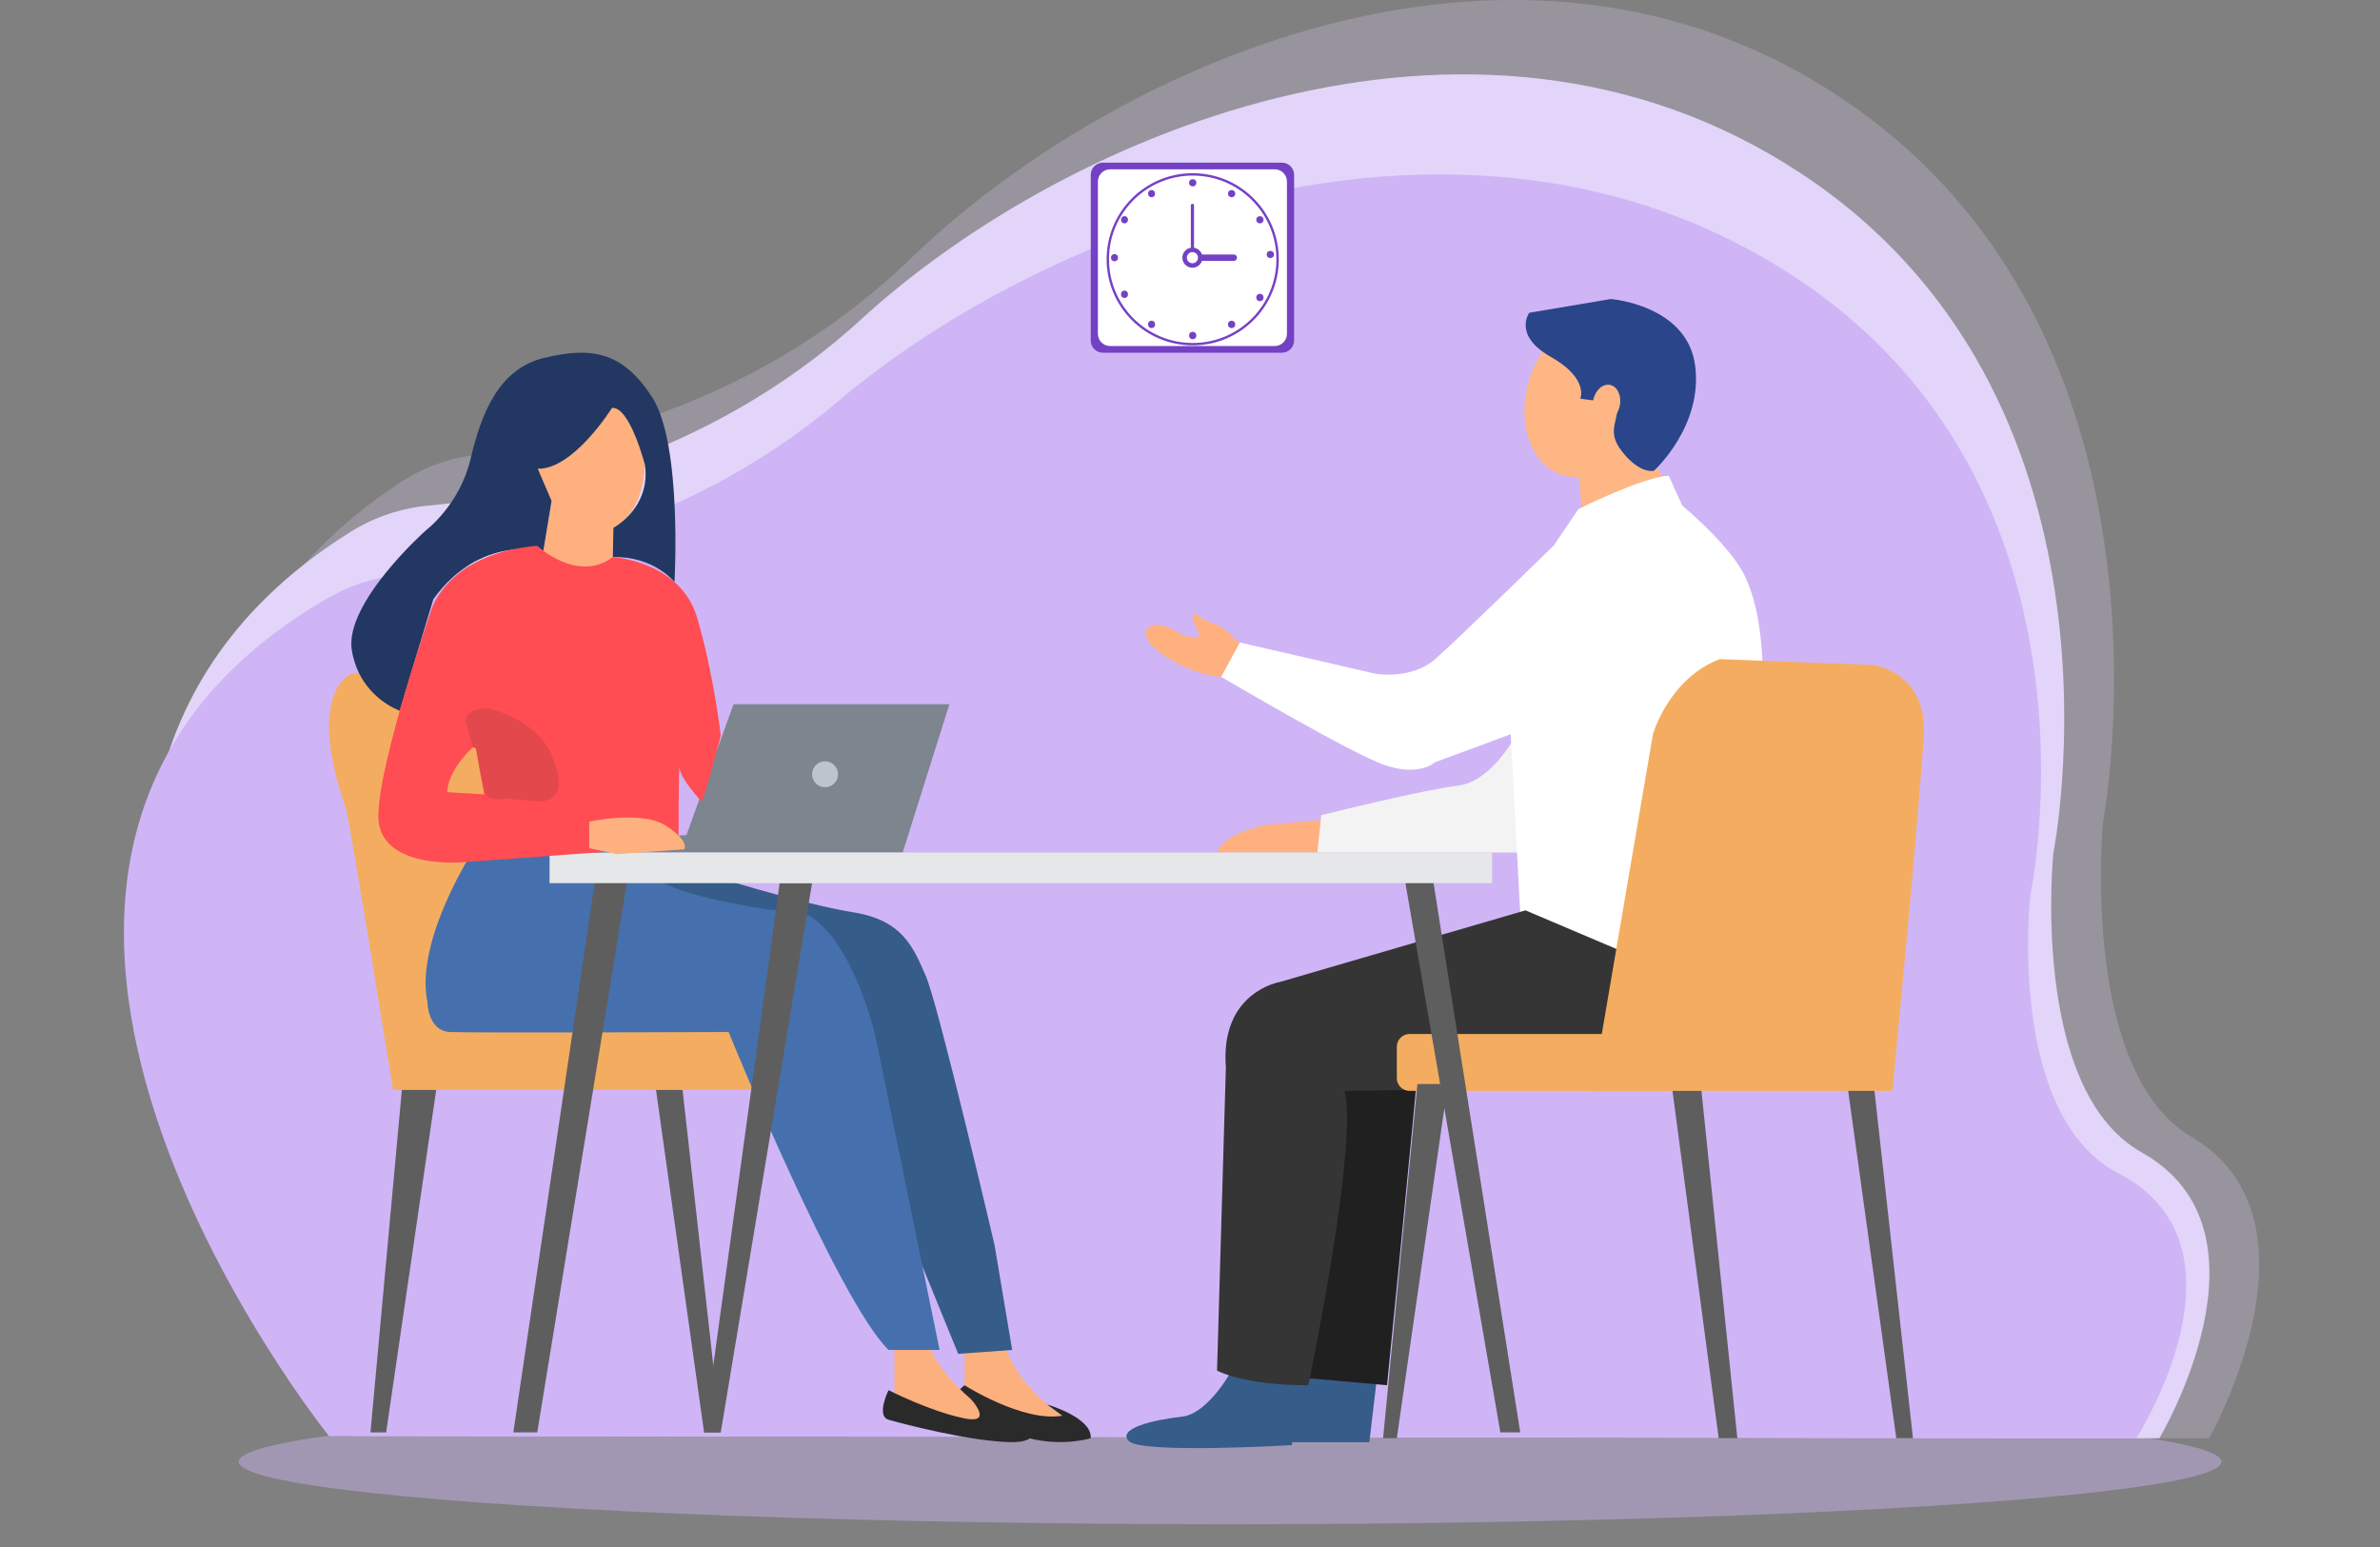<svg version="1.1" id="Layer_1" xmlns="http://www.w3.org/2000/svg" x="0" y="0" viewBox="0 0 1000 650.06" style="enable-background:new 0 0 1000 650.06" xml:space="preserve"><rect x="0" y="0" width="1000" height="650.06" fill="#808080" stroke="none"/><style>.st4{fill:#feb07f}.st6{fill:#fcb07e}.st7{fill:#2a2a2b}.st8{fill:#f4ad60}.st9{fill:#365c89}.st12{fill:#5e5e5e}.st14{fill:#feb684}.st15{fill:#fff}.st21{fill:#7441c4}</style><ellipse cx="516.84" cy="614.16" rx="416.54" ry="26.27" style="opacity:.43;fill:#cfb5f6"/><path d="M168.84 603.22s-193.57-273.92-.35-400.69a72.095 72.095 0 0 1 32.9-11.5c32.95-3.08 113.78-17.26 181.36-82.49 87.2-84.16 263.45-161.82 400.74-60.42s100.18 296.92 100.18 296.92-10.1 104.74 37.11 132.63c59.37 35.08 7.42 126.64 7.42 126.64l-759.36-1.09z" style="opacity:.23;fill:#e6d7ff"/><path d="M147.93 603.28s-193.57-259.76-.35-379.98c9.92-6.17 21.21-9.87 32.9-10.91 32.95-2.92 113.78-16.37 181.36-78.23 87.2-79.81 263.45-153.45 400.74-57.3s100.18 281.57 100.18 281.57-10.1 99.32 37.11 125.77c59.37 33.27 7.42 120.09 7.42 120.09l-759.36-1.01z" style="fill:#e2d5f9"/><path d="M138.2 603.35s-193.57-240.71-.35-352.11c9.92-5.72 21.21-9.15 32.9-10.11 32.95-2.71 113.78-15.17 181.36-72.49 87.2-73.96 263.45-142.2 400.74-53.09s100.18 260.92 100.18 260.92-10.1 92.04 37.11 116.55c59.37 30.83 7.42 111.29 7.42 111.29l-759.36-.96z" style="fill:#cfb5f6"/><path class="st4" d="m559.28 344.15-27.21 2.47s-17.73 2.98-20.61 11.59h47.82v-14.06z"/><path d="M637.2 308.49s-10.31 20-24.74 21.64c-14.43 1.65-57.31 12.37-57.31 12.37l-1.65 15.71h89.47l-5.77-49.72z" style="fill:#f3f3f3"/><path class="st4" d="M522.18 272.42s-5.77-8.25-11.96-10.31c-6.18-2.06-8.66-4.95-8.66-4.95s-1.65 2.06 1.65 7.63-6.6 1.86-6.6 1.86-11.54-7.83-14.84-1.86c-3.3 5.98 16.9 18.76 31.33 19.58 14.43.82 7.01 0 7.01 0l2.07-11.95z"/><path class="st6" d="M405.29 567.2v17.73s21.64 15.25 41.02 9.89c0 0-16.49-9.89-23.5-27.62h-17.52z"/><path class="st7" d="M405.29 582.04s24.53 15.67 41.02 12.78l-6.37-4.72s19.15 5.54 18.33 14.2c0 0-16.08 4.95-32.98-2.47 0 0-18.92-6.17-23.07-10.51-4.14-4.33 3.07-9.28 3.07-9.28z"/><path class="st6" d="M375.82 564.31v23.09s23.91 11.77 43.29 8.56c0 0-21.85-12.69-29.27-31.65h-14.02z"/><path class="st7" d="M373.34 584.1s-5.36 10.81 0 12.41 35.25 9.44 52.46 9.44c0 0 17.63 0-.52-10.93-18.14-10.93-20-10.1-20-10.1s14.33 13.89 0 11.04-31.94-11.86-31.94-11.86z"/><path class="st8" d="M147.6 283.14s-19.57 7.42-2.25 56.48c1.37 3.89 19.79 118.33 19.79 118.33h162.44l-9.07-24.74L198.12 275.3l-50.52 7.84z"/><ellipse transform="rotate(-9.823 247.492 188.375)" class="st4" cx="247.56" cy="188.42" rx="22.99" ry="35.25"/><path class="st4" d="m232.34 206.86-6.6 39.99s26.8 11.13 38.34 0l-6.6-12.78.41-21.44-25.55-5.77z"/><path class="st9" d="M286.8 363.94c10.27 3.71 51.08 16.08 71.7 19.38 20.61 3.3 25.15 14.43 30.51 26.8s28.86 112.97 28.86 112.97l7.42 44.11-22.68 1.65-66.38-162.44s-59.37-21.03-75.45-24.32c-16.07-3.3 26.02-18.15 26.02-18.15z"/><path d="M257.13 171.41s-16.18 25.93-31.2 25.54l5.82 13.52-3.45 20.93s-26.87-6.81-46.25 20.4l-14.07 46.8s-16.86-5.57-20.15-25.36 31-50.3 31-50.3 14.35-10.72 18.89-30.1c4.54-19.38 11.96-37.93 30.92-42.47 18.97-4.54 32.57-3.3 45.35 16.49 12.78 19.79 9.4 77.7 9.4 77.7s-8.57-10.91-25.89-10.5l.24-12.29s15.82-8.32 13.24-26.49c-.01.02-6.38-24.7-13.85-23.87z" style="fill:#223762"/><path style="fill:#7d858e" d="M308.2 295.9h90.7l-19.62 62.32h-128.8v-5.41l37.93-1.9z"/><path class="st12" d="m168.85 457.94-13.19 143.89h6.59l21.03-143.89zM275.63 457.94l20.2 143.89h7.01L286.8 457.94z"/><circle cx="346.66" cy="325.32" r="5.45" style="opacity:.58;fill:#eaf3fa"/><ellipse transform="rotate(-74.669 665.803 167.508)" class="st14" cx="665.78" cy="167.51" rx="33.39" ry="24.58"/><path class="st14" d="m663.18 197.9 2.61 29.17 41.1-14.58s-11.96-15.51-11.96-20.05c-.01-4.54-23.51-12.58-31.75 5.46z"/><path class="st15" d="m701.11 199.86 5.77 12.63s20.2 16.64 26.39 29.84c6 12.79 13.93 42.06-1.38 127.46-.96 5.38-2.52 10.64-4.59 15.7l-12.99 31.65s-52.98-11.54-75.55-33.39l-4.02-75.24-31.75 11.75s-6.6 6.18-21.03 1.24c-14.43-4.95-68.85-37.11-68.85-37.11l7.83-14.43 57.31 13.19s14.84 2.47 24.74-6.18c9.89-8.66 49.89-47.82 49.89-47.82l10.31-15.25c-.01-.03 26.37-13.22 37.92-14.04z"/><path class="st9" d="m578.66 577.92-3.3 28.04h-62.25s-11.13-6.38 2.47-9.89 30.14-12.78 35.07-18.14h28.01z"/><path d="M595.56 450.11c0 3.3-12.78 131.93-12.78 131.93l-36.69-3.3 14.84-128.63h34.63z" style="fill:#202021"/><path class="st9" d="M518.47 574.21s-10.31 19.79-21.85 21.03c-11.54 1.24-27.62 4.95-22.26 10.31s68.44 1.65 68.44 1.65l3.3-30.51-27.63-2.48z"/><path d="M199.36 356.52s-25.15 38.34-19.79 64.32c0 0 .08 12.37 9.52 12.78 9.44.41 117.05 0 117.05 0s45.76 112.55 67.2 133.58h21.44l-26.8-131.11s-12.78-57.31-40.4-54.01c-27.62 3.3-2.06.41-2.06.41s-28.86-3.71-44.11-10.31c-15.25-6.6-25.15-17.73-25.15-17.73l-56.9 2.07z" style="fill:#4570ad"/><path d="m640.95 382.5-103.2 30.1s-25.15 4.12-22.68 35.87l-3.71 127.4s10.72 6.18 38.34 6.18c0 0 21.03-100.18 15.25-123.68l113.79-1.65s50.71 8.4 36.69-42.59l-74.48-31.63z" style="fill:#353535"/><path class="st8" d="M701.53 458.36H592.25c-2.95 0-5.35-2.4-5.35-5.35V439.8c0-2.95 2.4-5.35 5.35-5.35h109.27c2.95 0 5.35 2.4 5.35 5.35v13.21c.01 2.95-2.39 5.35-5.34 5.35z"/><path class="st12" d="M595.56 455.47 581.13 604.3h5.77l21.44-148.83zM702.34 455.47l19.79 148.83h7.84L714.3 452.58zM776.14 455.47l20.62 148.83h7.01l-16.5-148.83z"/><path class="st8" d="m722.55 276.95 64.73 2.47s22.26 2.89 21.03 29.07c-1.24 26.18-13.19 149.86-13.19 149.86H668.95l25.56-149.86s6.6-23.29 28.04-31.54z"/><path class="st12" d="m250.48 366.62-34.79 235.21h10.05l38.35-235.21zM327.58 371.06l-31.75 230.77h7.01l38.37-230.77zM590.51 371.06l39.89 230.77h8.35l-37.11-235.21z"/><path style="fill:#e6e7e8" d="M230.9 358.22h396.03v12.84H230.9z"/><path d="M642.56 131.42s-7.01 9.48 9.07 18.55S664 167.51 664 167.51l5.42.72s6.54-9.56 9.43-.72-4.95 12.47 2.68 22.2c7.63 9.73 13.4 8.08 13.4 8.08s20.61-18.55 17.32-44.11-35.42-28.04-35.42-28.04l-34.27 5.78z" style="fill:#2a458a"/><ellipse transform="rotate(-78.849 675.005 169.35)" class="st14" cx="675.02" cy="169.33" rx="7.76" ry="5.71"/><g><path class="st21" d="M538.63 148.2h-75.22c-2.82 0-5.11-2.29-5.11-5.11V73.45c0-2.82 2.29-5.11 5.11-5.11h75.22c2.82 0 5.11 2.29 5.11 5.11v69.64c0 2.82-2.29 5.11-5.11 5.11z"/><path class="st15" d="M535.62 145.39h-69.2c-2.82 0-5.11-2.29-5.11-5.11V76.26c0-2.82 2.29-5.11 5.11-5.11h69.2c2.82 0 5.11 2.29 5.11 5.11v64.02c0 2.82-2.29 5.11-5.11 5.11z"/><path class="st21" d="M501.02 108.94c-.37 0-.67-.23-.67-.51V86.16c0-.28.3-.51.67-.51s.67.23.67.51v22.28c0 .28-.3.5-.67.5z"/><circle class="st21" cx="501.02" cy="108.27" r="4.23"/><circle class="st15" cx="501.02" cy="108.27" r="2.34"/><path class="st21" d="M518.38 109.62h-13.13a1.35 1.35 0 0 1 0-2.7h13.13a1.35 1.35 0 0 1 0 2.7z"/><circle class="st21" cx="501.14" cy="76.8" r="1.52"/><circle class="st21" cx="517.49" cy="81.36" r="1.52"/><circle class="st21" cx="529.37" cy="92.34" r="1.52"/><circle class="st21" cx="533.76" cy="106.92" r="1.52"/><circle cx="501.14" cy="108.94" r="35.67" style="fill:none;stroke:#7441c4;stroke-miterlimit:10"/><ellipse class="st21" cx="483.86" cy="81.36" rx="1.46" ry="1.52"/><ellipse class="st21" cx="472.48" cy="92.34" rx="1.46" ry="1.52"/><ellipse class="st21" cx="468.28" cy="108.27" rx="1.46" ry="1.52"/><ellipse class="st21" cx="501.14" cy="140.98" rx="1.52" ry="1.56"/><ellipse class="st21" cx="517.49" cy="136.3" rx="1.52" ry="1.56"/><ellipse class="st21" cx="529.37" cy="125" rx="1.52" ry="1.56"/><ellipse class="st21" cx="483.86" cy="136.3" rx="1.46" ry="1.56"/><ellipse class="st21" cx="472.48" cy="123.65" rx="1.46" ry="1.56"/></g><path d="M225.74 229.33s16.9 15.87 31.75 4.74c0 0 28.45 1.65 35.46 25.56 7.01 23.91 9.89 49.47 9.89 49.47s-7.42 28.86-8.25 27.62c-.82-1.24-8.66-9.48-9.07-14.02s-.41 32.98-.41 32.98l-90.7 6.6s-35.87 3.3-35.46-19.79c.41-23.09 22.26-86.17 22.26-86.17s6.65-23.81 44.53-26.99z" style="fill:#ff4d53"/><path d="M206.75 298c14.75 4.67 25.65 12.63 27.98 29.55.94 6.83-4.46 8.66-6.8 9.28l-15.48-1.34c-3.99 1.06-7.99-.06-8.62-2.4l-8.07-29.85c-.98-3.55 5.95-6.84 10.99-5.24z" style="opacity:.13;fill:#2a2a2b"/><path class="st8" d="m203.43 333.78-3.4-18.8c-.07-.82-1.05-1.22-1.67-.66-2.74 2.49-10.09 10.32-10.5 18.52l15.57.94z"/><path class="st4" d="M247.56 345.25s21.85-4.95 32.16 1.65c10.31 6.6 7.78 9.94 7.78 9.94l-28.39 2.06-11.55-2.52v-11.13z"/></svg>